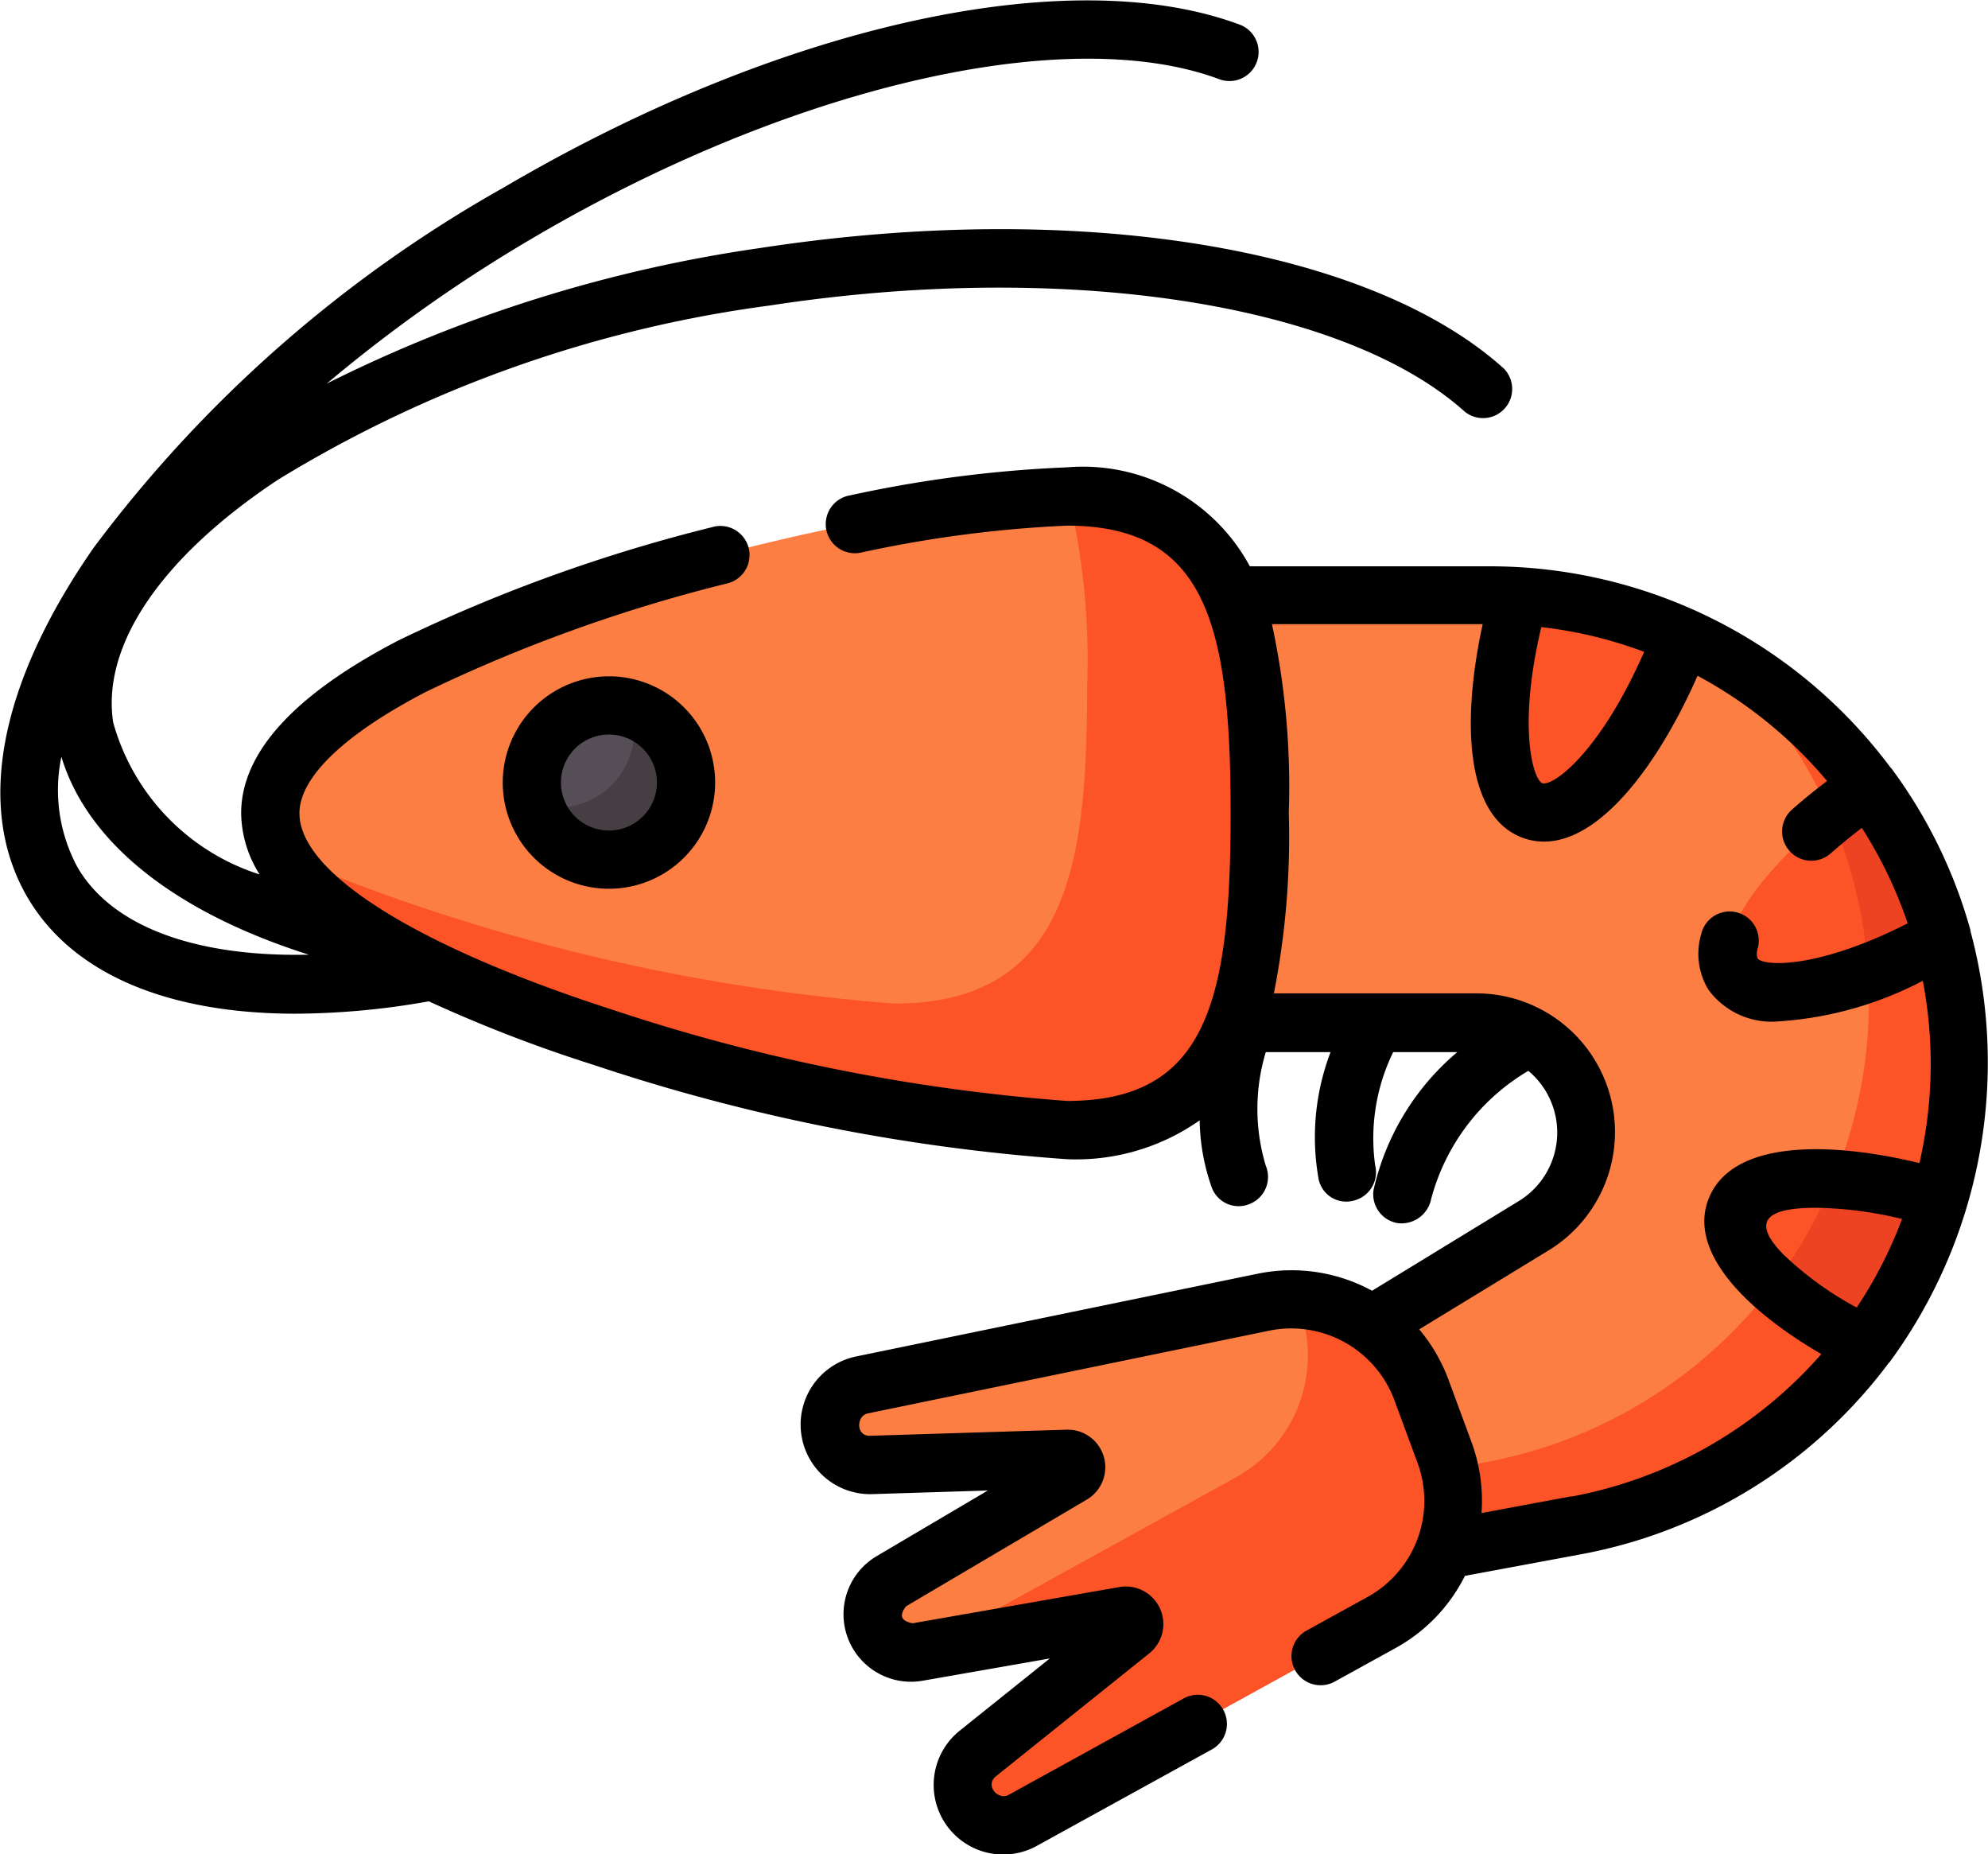 <svg xmlns="http://www.w3.org/2000/svg" width="30.698" height="28.625" viewBox="0 0 30.698 28.625">
  <g id="Group_685" data-name="Group 685" transform="translate(-448 -219.959)">
    <path id="Path_668" data-name="Path 668" d="M665.767,335.867h5.546a7.24,7.24,0,0,1,1.325,14.358l-2.821.525-1.2-3.1,3.35-2.047a1.691,1.691,0,0,0-.882-3.134H665.7Zm0,0" transform="translate(-200.296 -106.722)" fill="#fd7e42"/>
    <path id="Path_669" data-name="Path 669" d="M717.012,346.418a7.24,7.24,0,0,1-3.467,12.545l-1.865.347.442,1.148,2.821-.525a7.241,7.241,0,0,0,2.069-13.515Zm0,0" transform="translate(-242.601 -116.43)" fill="#fc5327"/>
    <path id="Path_670" data-name="Path 670" d="M738.163,339.359c.638.22,1.636-.968,2.3-2.7a7.194,7.194,0,0,0-2.514-.616c-.472,1.676-.4,3.1.212,3.316Zm0,0" transform="translate(-266.489 -106.884)" fill="#fc5327"/>
    <path id="Path_671" data-name="Path 671" d="M783.846,372.883c-1.539,1.06-2.47,2.321-2.1,2.892.347.54,1.734.28,3.238-.56a7.212,7.212,0,0,0-1.135-2.332Zm0,0" transform="translate(-306.99 -140.779)" fill="#fc5327"/>
    <path id="Path_672" data-name="Path 672" d="M785.969,448.875c-1.593-.464-2.939-.411-3.158.174-.207.552.654,1.406,2.016,2.087a7.239,7.239,0,0,0,1.142-2.262Zm0,0" transform="translate(-308.018 -210.411)" fill="#fc5327"/>
    <path id="Path_673" data-name="Path 673" d="M802.169,375.753a8.545,8.545,0,0,0,1.146-.538,7.213,7.213,0,0,0-1.135-2.332c-.209.143-.405.291-.59.439a7.2,7.2,0,0,1,.579,2.431Zm0,0" transform="translate(-325.323 -140.779)" fill="#ed4322"/>
    <path id="Path_674" data-name="Path 674" d="M791.474,448.672a7.253,7.253,0,0,1-.935,1.634,6.608,6.608,0,0,0,1.426.93,7.236,7.236,0,0,0,1.142-2.262,7.574,7.574,0,0,0-1.634-.3Zm0,0" transform="translate(-315.156 -210.509)" fill="#ed4322"/>
    <path id="Path_675" data-name="Path 675" d="M614.814,471.859l-6.192,1.276a.624.624,0,0,0,.145,1.235l3.029-.095a.131.131,0,0,1,.071.243l-2.789,1.646a.592.592,0,0,0,.4,1.093l3.19-.559a.131.131,0,0,1,.1.231l-2.365,1.895a.624.624,0,0,0,.692,1.034l5.537-3.051a2.155,2.155,0,0,0,.982-2.633l-.351-.951a2.155,2.155,0,0,0-2.456-1.365Zm0,0" transform="translate(-147.323 -231.801)" fill="#fd7e42"/>
    <path id="Path_676" data-name="Path 676" d="M634.065,474.2l-.351-.951a2.155,2.155,0,0,0-1.929-1.407l.045.123a2.154,2.154,0,0,1-.982,2.633L626,477.273l3.118-.546a.131.131,0,0,1,.1.231l-2.364,1.895a.624.624,0,0,0,.691,1.034l5.538-3.051a2.155,2.155,0,0,0,.982-2.633Zm0,0" transform="translate(-163.767 -231.829)" fill="#fc5327"/>
    <path id="Path_677" data-name="Path 677" d="M515.423,321.641c0,2.7-.278,4.89-2.978,4.89s-12.3-2.189-12.3-4.89,9.6-4.891,12.3-4.891,2.978,2.19,2.978,4.891Zm0,0" transform="translate(-47.976 -89.133)" fill="#fd7e42"/>
    <path id="Path_678" data-name="Path 678" d="M514.51,316.762a10.921,10.921,0,0,1,.287,2.945c0,2.7-.278,4.89-2.978,4.89a30.217,30.217,0,0,1-9.463-2.308c1.317,2.4,9.638,4.253,12.123,4.253,2.7,0,2.979-2.189,2.979-4.891s-.276-4.872-2.947-4.89Zm0,0" transform="translate(-50.01 -89.144)" fill="#fc5327"/>
    <path id="Path_679" data-name="Path 679" d="M553.123,358.381a1.19,1.19,0,1,1-1.19-1.19,1.191,1.191,0,0,1,1.19,1.19Zm0,0" transform="translate(-94.529 -126.341)" fill="#554e57"/>
    <g id="Group_684" data-name="Group 684" transform="translate(448 219.625)">
      <g id="Group_686" data-name="Group 686" transform="translate(0 0)">
        <path id="Path_680" data-name="Path 680" d="M552.839,357.809a1.189,1.189,0,0,1-1.48,1.479,1.19,1.19,0,1,0,1.48-1.479Zm0,0" transform="translate(-543.096 -346.535)" fill="#453e43"/>
        <path id="Path_681" data-name="Path 681" d="M477.173,242a7.816,7.816,0,0,0,1.254-6.664s0-.009,0-.013a7.631,7.631,0,0,0-1.206-2.478.407.407,0,0,0-.033-.039,7.721,7.721,0,0,0-6.168-3.1H467.3a2.932,2.932,0,0,0-2.827-1.528,19.353,19.353,0,0,0-3.344.432.45.45,0,1,0,.176.882,18.793,18.793,0,0,1,3.169-.414c2.137,0,2.529,1.5,2.529,4.441s-.391,4.441-2.529,4.441a29.052,29.052,0,0,1-7.025-1.411c-3.022-.977-4.825-2.11-4.825-3.03,0-.556.694-1.221,1.954-1.875a23.926,23.926,0,0,1,4.644-1.672.45.45,0,1,0-.228-.87,24.781,24.781,0,0,0-4.831,1.743c-1.619.839-2.439,1.738-2.439,2.673a1.8,1.8,0,0,0,.285.945,3.425,3.425,0,0,1-2.261-2.346c-.183-1.192.747-2.559,2.551-3.752a19.42,19.42,0,0,1,7.585-2.685c4.554-.7,8.868-.04,10.735,1.639a.45.45,0,0,0,.6-.669c-2.089-1.878-6.592-2.608-11.473-1.859a21.868,21.868,0,0,0-6.7,2.094,23.068,23.068,0,0,1,3.19-2.252c3.972-2.335,8.223-3.32,10.579-2.452a.45.45,0,1,0,.311-.844c-2.635-.971-7.089.018-11.346,2.52a20.33,20.33,0,0,0-6.335,5.564c-1.465,2.107-1.826,4.024-1.018,5.4.69,1.173,2.153,1.792,4.14,1.792a11.971,11.971,0,0,0,2.055-.191,21.921,21.921,0,0,0,2.55.983,29.538,29.538,0,0,0,7.3,1.454,3.315,3.315,0,0,0,2.053-.6,3.219,3.219,0,0,0,.19,1.046.443.443,0,0,0,.588.243.45.45,0,0,0,.243-.588,3.03,3.03,0,0,1,0-1.754h1a3.677,3.677,0,0,0-.184,1.962.435.435,0,0,0,.543.33.45.45,0,0,0,.33-.543,3.033,3.033,0,0,1,.278-1.749h.99a3.907,3.907,0,0,0-1.293,2.128.451.451,0,0,0,.378.513.468.468,0,0,0,.512-.376,3.272,3.272,0,0,1,1.5-1.976,1.24,1.24,0,0,1-.148,2.011l-2.265,1.384a2.6,2.6,0,0,0-1.776-.261l-6.193,1.276a1.074,1.074,0,0,0,.25,2.125l1.786-.056-1.718,1.014a1.042,1.042,0,0,0,.71,1.923l1.965-.344-1.394,1.117a1.074,1.074,0,0,0,1.19,1.778l2.694-1.484a.45.45,0,1,0-.434-.788l-2.694,1.484c-.159.087-.371-.146-.193-.289l2.365-1.895a.58.58,0,0,0-.463-1.025l-3.19.559q-.268-.051-.1-.263l2.789-1.646a.58.58,0,0,0-.313-1.08l-3.028.094c-.229.01-.217-.309-.041-.345l6.192-1.276a1.7,1.7,0,0,1,1.944,1.08l.351.951a1.694,1.694,0,0,1-.777,2.083l-.945.521a.45.45,0,0,0,.434.788l.945-.521a2.6,2.6,0,0,0,1.078-1.118l1.812-.337A7.677,7.677,0,0,0,477.169,242l0-.006ZM449.2,234.358a2.51,2.51,0,0,1-.252-1.712c.4,1.326,1.752,2.4,3.821,3.056-1.746.038-3.033-.431-3.569-1.344Zm22.6-3.714a6.859,6.859,0,0,1,.75.129,6.755,6.755,0,0,1,.838.253c-.648,1.485-1.344,2.031-1.543,2.031a.077.077,0,0,1-.025,0c-.144-.05-.39-.862-.02-2.41Zm.459,13.421-1.382.257a2.62,2.62,0,0,0-.156-1.1l-.351-.951a2.629,2.629,0,0,0-.455-.785l2-1.22a2.141,2.141,0,0,0-1.116-3.967h-3.128a12.483,12.483,0,0,0,.23-2.787,11.888,11.888,0,0,0-.26-2.913h3.254c-.312,1.427-.3,2.98.637,3.305a.943.943,0,0,0,.311.052c.868,0,1.761-1.178,2.37-2.56a6.832,6.832,0,0,1,2,1.624c-.19.144-.373.292-.543.443a.45.45,0,1,0,.6.674q.227-.2.48-.393a6.776,6.776,0,0,1,.708,1.474c-1.4.712-2.239.665-2.32.538a.261.261,0,0,1,.007-.162.45.45,0,1,0-.873-.219,1.07,1.07,0,0,0,.109.868,1.211,1.211,0,0,0,1.092.488,5.561,5.561,0,0,0,2.218-.626,6.8,6.8,0,0,1-.052,2.814c-1.423-.343-2.916-.352-3.261.566-.312.831.627,1.731,1.746,2.383a6.776,6.776,0,0,1-3.859,2.2Zm4.411-2.916a5.12,5.12,0,0,1-1.136-.824c-.563-.576-.131-.716.513-.716a5.986,5.986,0,0,1,1.324.173,6.751,6.751,0,0,1-.7,1.367Zm0,0" transform="translate(-448 -220.629)"/>
      </g>
    </g>
    <path id="Path_682" data-name="Path 682" d="M545.113,353.206a1.64,1.64,0,1,0,1.64-1.64,1.642,1.642,0,0,0-1.64,1.64Zm2.381,0a.741.741,0,1,1-.741-.741.741.741,0,0,1,.741.741Zm0,0" transform="translate(-89.35 -121.166)"/>
  </g>
</svg>
